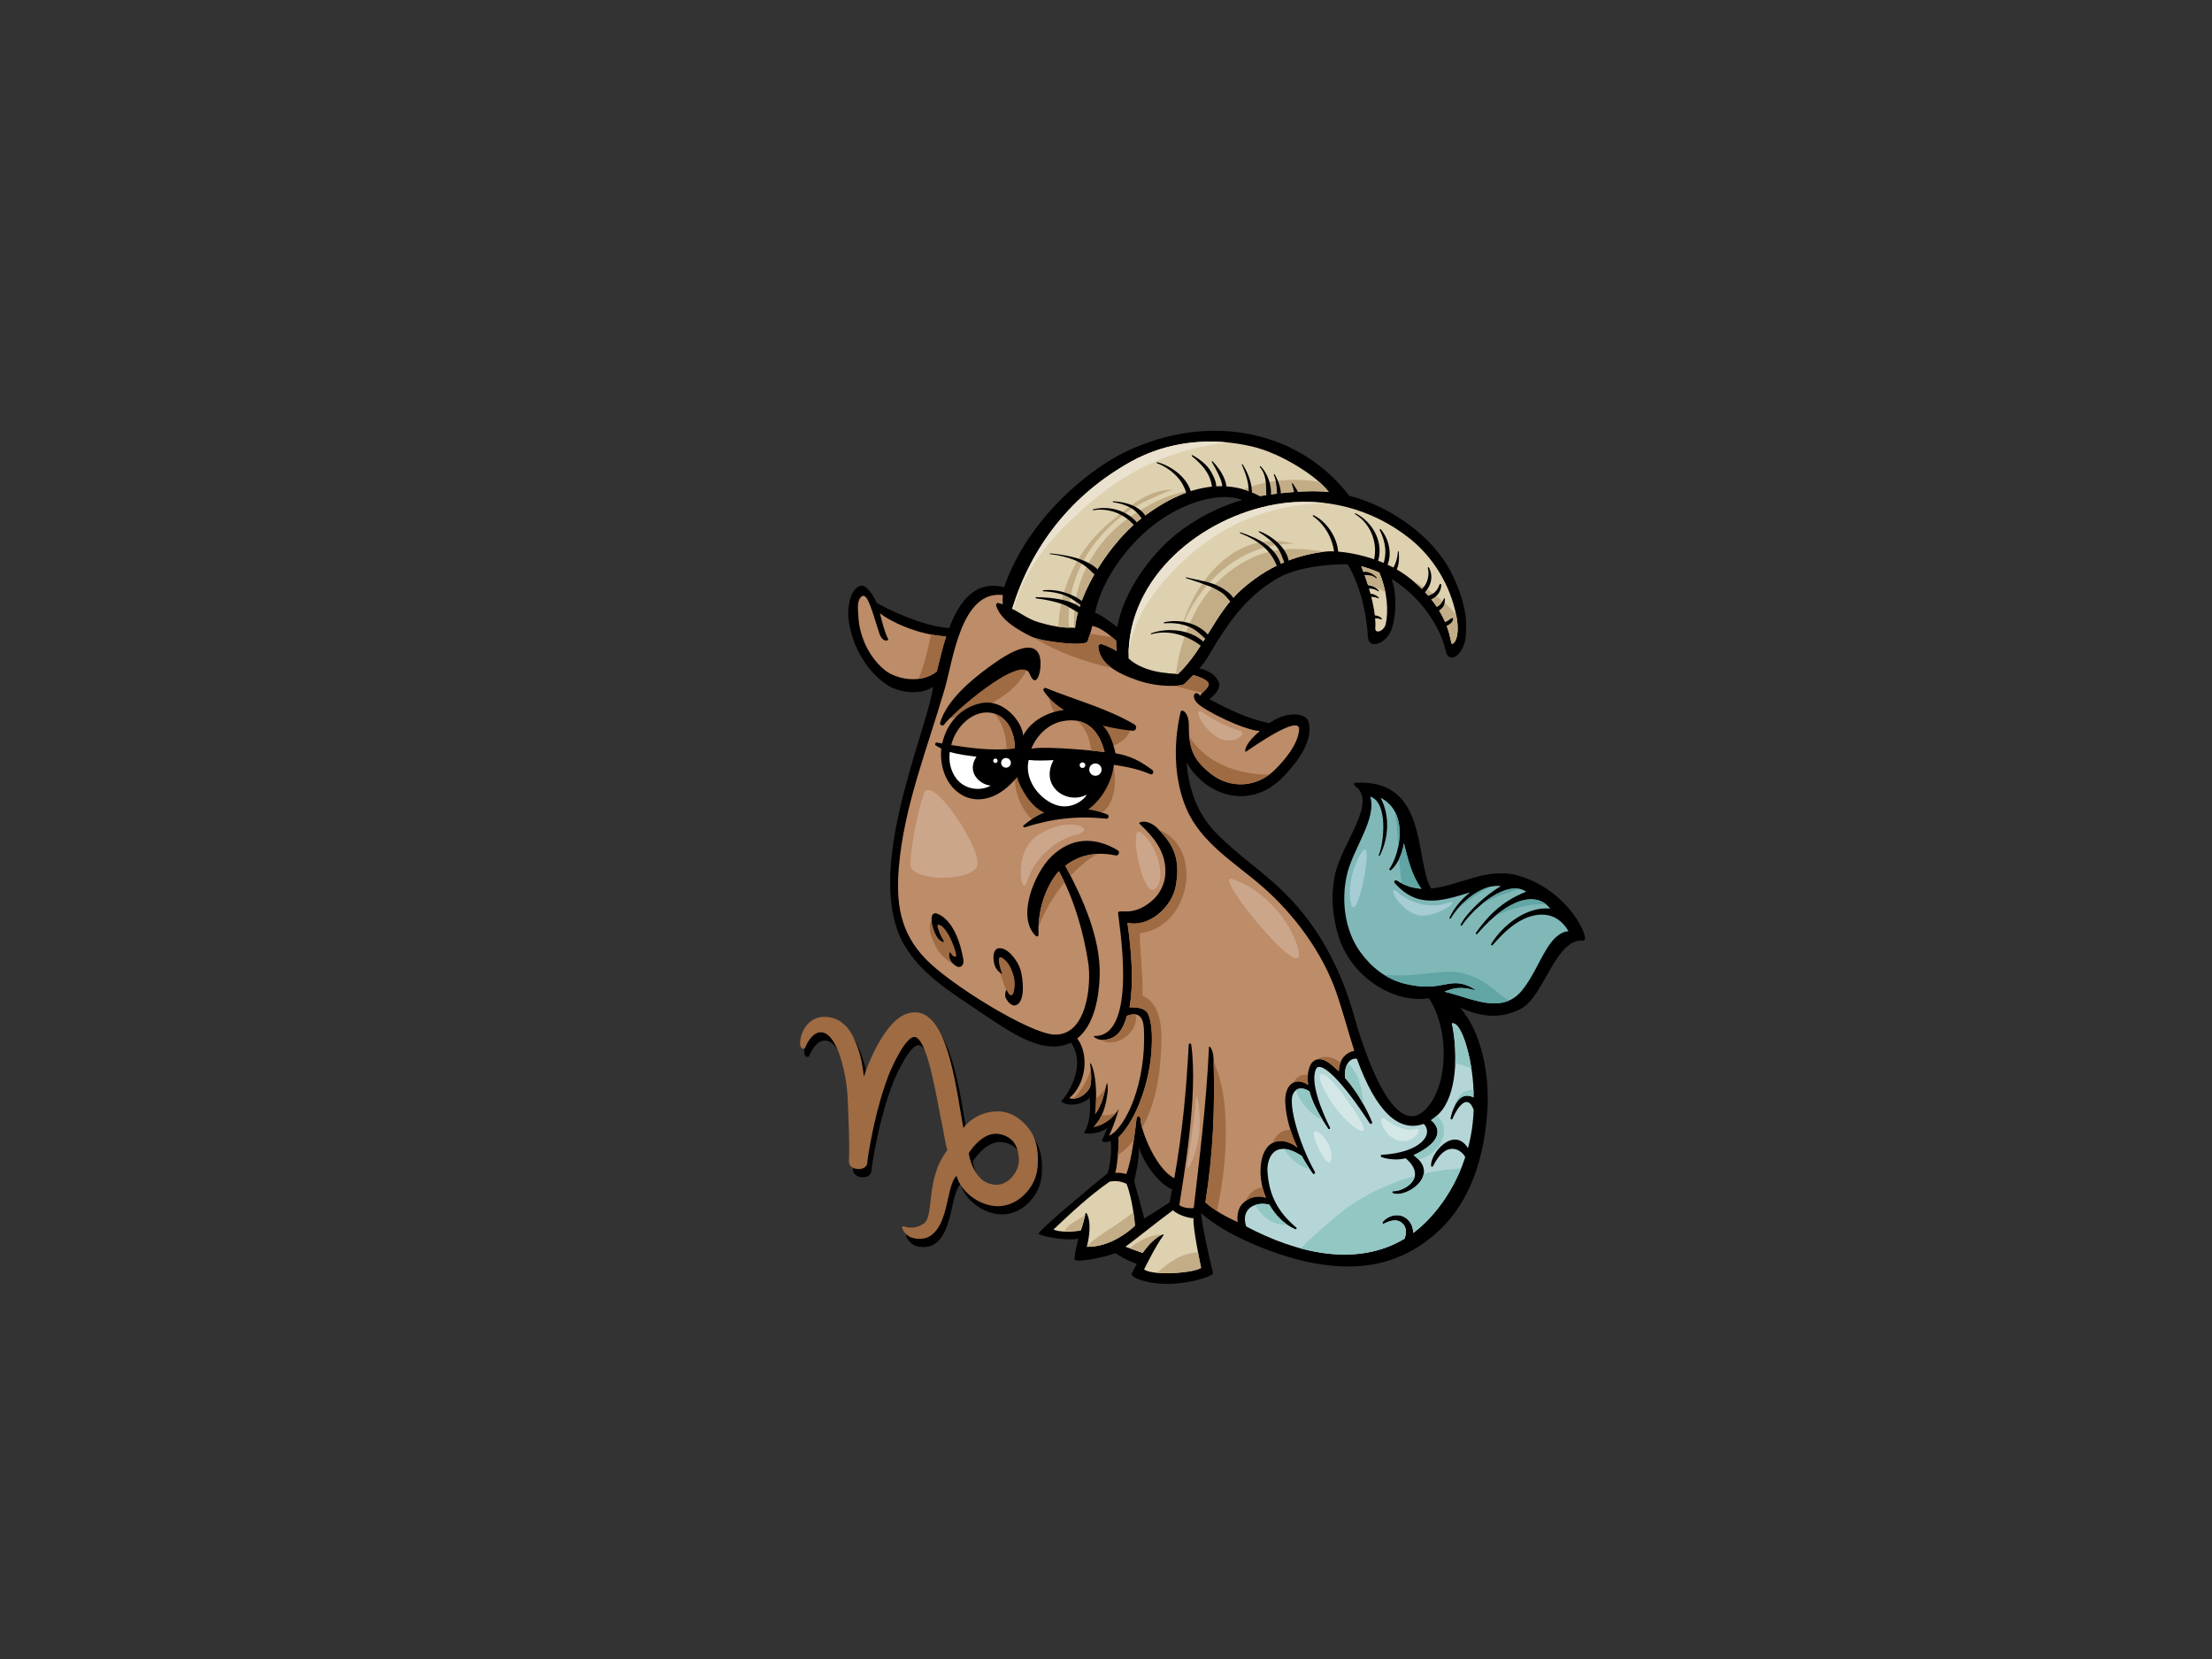 <?xml version="1.0" encoding="utf-8"?>
<!-- Generator: Adobe Illustrator 17.0.0, SVG Export Plug-In . SVG Version: 6.00 Build 0)  -->
<!DOCTYPE svg PUBLIC "-//W3C//DTD SVG 1.1//EN" "http://www.w3.org/Graphics/SVG/1.1/DTD/svg11.dtd">
<svg version="1.1" id="Layer_1" xmlns="http://www.w3.org/2000/svg" xmlns:xlink="http://www.w3.org/1999/xlink" x="0px" y="0px"
	 width="800px" height="600px" viewBox="0 0 800 600" enable-background="new 0 0 800 600" xml:space="preserve">
<rect x="0" y="0" width="800" height="600" fill="#333333" stroke="none"/>
<g>
	<path d="M548.8,316.615c-11.138-3.031-20.889,3.661-31.208,4.741c-6.025-9.897-0.742-39.836-27.402-38.24
		c-0.722,0.044-0.559,0.816-0.03,1.201c8.089,5.898-4.679,20.207-7.273,31.799c-1.708,7.626-1.006,15.54,1.333,22.888
		c4.226,13.263,18.578,24.03,32.571,22.022c0.016,0.027,0.016,0.054,0.035,0.081c6.658,9.864,7.427,28.732,0.208,38.407
		c-13.076,17.518-25.408-25.31-27.315-32.075c-4.75-16.84-12.534-31.99-25.164-44.538c-7.875-7.819-17.294-13.879-24.97-21.875
		c-6.883-7.169-9.706-16.08-10.452-25.375c6.595,11.916,22.597,17.647,34.578,5.676c4.652-4.651,11.362-12.896,9.604-20.034
		c-0.632-2.561-3.69-3.049-5.853-2.901c-3.237,0.221-5.916,1.439-8.319,3.123c-9.685-1.766-18.797-7.231-21.746-8.615
		c2.074-1.684,4.199-4.07,3.369-6.187c-0.98-2.501-3.79-4.384-7.043-4.963c2.683-2.855,3.912-5.617,6.193-9.293
		c6.033-9.726,12.56-17.978,22.755-23.654c6.581-3.664,17.919-4.835,24.679-4.756c2.653,4.169,6.632,13.641,7.39,26.335
		c0.293,4.915,7.011,2.274,8.715-3.221c1.51-4.867,1.769-12.642-0.192-17.792c8.704,5.214,17.239,15.431,19.706,26.319
		c1.072,4.728,6.82,1.137,7.199-6.253c0.179-3.489,0.758-10.041-5.116-21.978c-6.652-13.52-22.326-24.424-37.108-28.176
		c-18.03-23.551-50.429-30.372-80.7-15.967c-12.422,5.911-35.094,23.298-44.105,49.049c-10.408-2.585-16.163,5.063-19.869,14.797
		c-9.589-0.758-21.48-6.428-26.224-9.12c-0.767-2.091-3.697-6.755-5.721-6.226c-4.358,1.137-4.66,9.189-4.548,10.799
		c0.636,9.436,5.879,19.404,13.641,24.82c4.445,3.105,12.404,4.163,17.052,0.947c-2.185,16.321-25.863,67.626-10.224,93.743
		c6.173,10.307,16.456,16.581,26.155,23.152c11.746,7.957,21.226,14.4,29.972,13.025c1.452-0.228,2.762-0.651,3.939-1.236
		c5.365,7.507-0.135,17.644-3.55,21.267c2.534,2.101,7.792,1.186,10.336-1.323c-0.003,0.012-0.003,0.026-0.003,0.038
		c0.453,4.917,0.013,9.209-2.078,12.732c2.364,0.671,6.669-0.29,8.493-1.908c-0.661,1.597-1.32,3.199-2.075,4.76
		c0.846,0.674,2.573,0.378,3.235-0.062c0.473,3.048,0.033,8.001-1.077,11.767c-4.395,3.498-26.089,21.497-24.976,21.984
		c3.521,1.541,11.007,2.312,14.418,1.687c-0.309,1.244-2.09,7.558-1.099,7.779c2.527,0.563,10.676-1.101,14.467-2.589
		c0.961,0.793,5.238,3.25,7.758,3.832c-0.603,1.181-1.195,2.358-1.815,3.488c-0.819,1.503,6.151,4.265,15.035,3.745
		c7.175-0.42,14.638-2.752,14.309-3.963c-0.835-3.068-4.292-18.603-4.292-21.573c8.593,7.808,25.776,14.821,37.761,17.493
		c18.271,4.073,34.076,1.745,47.836-10.764c12.453-11.323,16.994-28.239,17.965-44.409c0.685-11.371-1.67-27.151-9.88-36.595
		c6.974,3.022,13.94,4.468,21.955,0.391c8.299-4.22,12.591-25.673,22.513-24.647C575.739,340.521,567.484,321.699,548.8,316.615z
		 M404.091,226.792c-1.169-0.796-6.373-4.946-8.072-5.126c2.084-10.231,9.134-20.974,17.625-28.803
		c10.827-9.982,26.146-15.536,35.64-12.078c-8.637,2.609-16.796,6.733-23.846,12.374
		C416.455,200.35,406.307,213.754,404.091,226.792z M410.179,427.053c0.354-1.276,1.873-7.597,1.711-12.026
		c2.474,7.291,8.213,13.706,12.049,15.106c-0.261,1.333-0.767,3.501-0.934,4.724c-1.928,1.223-5.891,3.864-9.193,5.846
		C413.49,438.904,410.84,429.804,410.179,427.053z"/>
	<path d="M492.521,419.528c-0.523-0.218-1.182,0.421-0.76,0.916c2.22,2.604,6.142,7.144,2.823,10.424
		c-4.361,4.311-11.415,1.899-17.284-1.16c-0.367-0.192-0.849,0.444-0.47,0.759c2.421,2.008,6.134,4.051,9.906,4.898
		c1.278,10.5-7.652,12.462-10.951,11.085c-0.344-0.144-0.633,0.349-0.327,0.571c3.364,2.476,8.169,1.93,11.235-0.716
		c1.539-1.329,4.073-5.503,1.552-10.668c3.386,0.453,6.69-0.197,9.016-2.856C501.542,427.89,497.648,421.651,492.521,419.528z"/>
	<path fill="#DED1B0" d="M501.181,225.645c-0.585,2.697-3.963,3.783-3.789,1.516c0.378-4.925-1.516-13.452-5.057-22.353
		c2.239,0.569,4.42,1.33,6.527,2.268C501.939,214.467,502.127,221.287,501.181,225.645z"/>
	<path fill="#C3AD87" d="M501.011,214.169c-0.449-2.259-1.127-4.639-2.149-7.093c-2.107-0.938-4.288-1.699-6.527-2.268
		c0.862,2.166,1.622,4.307,2.28,6.383C496.813,211.949,498.956,212.959,501.011,214.169z"/>
	<path fill="#DED1B0" d="M510.086,194.952c7.769,6.253,14.399,16.105,16.673,28.041c1.6,8.397-1.618,10.845-1.895,9.473
		c-0.491-2.431-2.084-14.021-16.484-24.441c-10.192-7.375-24.226-9.084-28.953-8.548c-11.755,1.329-21.732,5.991-30.527,13.86
		c-9.639,8.624-13.497,21.617-22.853,30.406c-8.62-0.289-14.232-2.302-17.898-5.598c-0.516-29.454,26.401-51.062,53.184-55.739
		C478.796,179.357,496.39,183.928,510.086,194.952z"/>
	<path fill="#DED1B0" d="M408.902,167.023c13.438-7.497,29.133-9.022,43.931-5.542c11.249,2.65,24.281,11.489,27.733,16.472
		c-7.192-0.826-17.672,0.254-24.858,1.461c-15.427-8.236-31.723-0.961-43.959,8.903c-9.441,7.61-21.518,24.722-22.94,38.735
		c-1.061-0.052-2.28-0.006-3.842-0.125c-3.237-0.25-6.405-0.993-9.505-1.936c-3.383-1.027-6.314-3.163-9.378-4.846
		C373.12,197.299,387.629,178.894,408.902,167.023z"/>
	<path fill="#EAE2CE" d="M422.026,208.949c8.106-9.111,17.909-16.631,29.251-21.286c9.228-3.787,18.707-5.538,28.196-5.696
		c-5.951-0.74-12.052-0.624-18.141,0.439c-26.659,4.655-53.441,26.089-53.179,55.335
		C408.696,226.876,414.934,216.921,422.026,208.949z"/>
	<path fill="#EAE2CE" d="M385.77,189.59c8.947-8.805,18.929-16.793,30.441-21.984c9.045-4.079,18.438-6.528,27.955-7.57
		c-12.12-1.215-24.427,0.941-35.265,6.987c-21.273,11.871-35.782,30.276-42.817,53.123c0.192,0.105,0.381,0.216,0.572,0.324
		C369.568,208.512,377.087,198.136,385.77,189.59z"/>
	<path fill="#BD8C69" d="M320.462,242.704c-6.017-4.551-9.815-12.695-10.037-20.126c-0.054-1.78-0.738-5.541,1.313-6.922
		c2.05-1.381,3.755,5.63,6.218,13.208c1.236,3.802,3.524,2.829,3.27,2.319c-1.442-2.891-2.14-6.168-2.996-9.373
		c3.43,2.705,13.368,7.812,23.98,8.335c-1.246,3.775-2.532,9.036-3.412,12.739C332.356,247.81,323.667,245.13,320.462,242.704z"/>
	<path fill="#DED1B0" d="M393.08,450.941c2.349-9.466-0.344-13.135-0.484-12.126c-0.139,1.009-0.909,4.091-1.68,6.183
		c-2.711,0.64-8.145,0.659-9.906-0.331c6.347-6,13.04-12.277,20.255-17.282c1.939-0.452,4.182-0.221,6.163,0.77
		c1.307,3.048,2.643,10.016,3.083,14.969C405.006,448.299,398.842,451.051,393.08,450.941z"/>
	<path fill="#DED1B0" d="M413.766,459.098c2.185-4.243,4.288-8.573,7.083-12.428c0.473-0.656-3.183,0.197-7.596,6.482
		c-2.014-0.768-4.169-1.48-6.234-2.257c2.559-1.789,11.747-9.202,17.184-13.186c1.39,1.342,4.912,2.772,7.445,2.882
		c-0.274,3.164,2.229,15.632,2.749,17.943C431.634,460.436,416.895,461.507,413.766,459.098z"/>
	<path fill="#C3AD87" d="M451.263,202.485c-7.208,3.773-13.318,9.34-17.543,16.326c-4.605,7.615-7.321,16.131-8.435,24.886
		c0.26,0.013,0.497,0.038,0.762,0.047c9.356-8.789,13.214-21.782,22.853-30.406c8.72-7.801,18.605-12.441,30.229-13.815
		C469.597,198.002,460.425,197.69,451.263,202.485z"/>
	<path fill="#C3AD87" d="M426.462,229.455c1.665-4.822,3.916-9.411,6.852-13.586c4.937-7.021,11.46-12.868,19.436-16.218
		c5.264-2.211,10.324-3.023,15.405-3.047C447.026,191.267,431.978,209.344,426.462,229.455z"/>
	<path fill="#C3AD87" d="M526.578,222.151c-4.33-4.926-9.835-8.985-15.902-12.359c12.267,9.928,13.725,20.38,14.188,22.674
		c0.277,1.372,3.495-1.076,1.895-9.473C526.705,222.709,526.637,222.433,526.578,222.151z"/>
	<path fill="#C3AD87" d="M476.992,174.202c-9.247-1.377-18.544-0.784-27.281,2.776c2.007,0.574,4.009,1.374,5.997,2.435
		c7.186-1.207,17.666-2.287,24.858-1.461C479.806,176.856,478.56,175.566,476.992,174.202z"/>
	<path fill="#C3AD87" d="M401.823,188.522c-5.622,4.61-10.347,10.322-13.574,16.861c-3.319,6.725-5.259,14.021-5.463,21.296
		c0.724,0.103,1.451,0.192,2.182,0.248c0.608,0.047,1.151,0.065,1.666,0.076c-0.942-10.856,2.503-21.806,9.479-30.695
		c5.025-6.403,11.442-11.982,18.907-15.364c2.882-1.305,5.913-2.764,9.012-3.787C415.883,176.585,407.705,183.699,401.823,188.522z"
		/>
	<path fill="#C3AD87" d="M412.435,184.493c-6.036,3.594-11.541,8.304-15.599,14.082c-6.003,8.547-9.179,18.489-8.29,28.469
		c0.086,0.003,0.179,0.004,0.263,0.008c1.422-14.014,13.499-31.125,22.94-38.735c5.511-4.443,11.847-8.358,18.557-10.567
		C424.069,178.017,417.243,181.629,412.435,184.493z"/>
	<path fill="#C3AD87" d="M386.293,443.429c-0.453,0.565-0.895,1.144-1.317,1.748c2.05,0.128,4.324,0.017,5.803-0.295
		c0.645-1.632,1.298-3.861,1.629-5.233C390.264,440.738,388.205,441.992,386.293,443.429z"/>
	<path fill="#C3AD87" d="M403.768,442.871c-3.493,2.413-7.737,4.803-10.83,8.001c5.72,0.199,11.893-2.399,17.474-7.406
		c-0.101-1.546-0.285-3.292-0.526-5.053C407.914,439.991,405.833,441.444,403.768,442.871z"/>
	<path fill="#C3AD87" d="M419.69,446.843c-0.049-0.121-0.076-0.245-0.079-0.373c-4.32,0.434-7.858,2.322-11.004,4.998
		c1.565,0.562,3.142,1.111,4.647,1.684C415.931,449.339,418.323,447.533,419.69,446.843z"/>
	<path fill="#C3AD87" d="M418.504,460.343c5.605,0.505,13.889-0.43,15.893-1.808c-0.187-0.834-0.634-2.999-1.115-5.563
		C428.134,453.02,422.793,456.232,418.504,460.343z"/>
	<path fill="#BD8C69" d="M447.612,442.018c-3.963-1.872-7.927-3.852-11.67-7.157c2.752-17.281,3.486-33.128,2.971-51.623
		c-0.11-3.963-1.635-5.259-1.67-4.496c-0.971,21.337-3.614,41.259-5.506,58.151c-1.85,0.286-4.382-0.264-5.21-1.08
		c1.378-9.421,6.883-39.624,4.295-58.015c-0.081-0.578-0.874-0.546-0.903,0.039c-0.857,16.552-2.331,32.229-5.22,48.289
		c-6.372-3.148-11.945-16.613-12.244-21.456c-0.073-1.175-1.276-1.337-1.432,0.061c-0.292,2.617-1.612,14.834-3.706,19.886
		c-1.262-0.367-2.679-0.56-4.002-0.42c0.623-1.512,1.471-9.908,1.25-12.88c6.996-7.085,10.978-20.661,11.77-29.905
		c0.447-5.213,0.491-10.205-0.874-14.129c-1.015-2.919-4.272-2.962-6.925-2.962c1.716-10.458,0.379-22.167-0.78-30.573
		c8.05,1.786,16.109-5.926,17.452-13.192c1.782-9.637-0.568-14.968-6.632-21.03c-3.457-3.457-7.159-2.264-6.476-1.628
		c5.365,4.999,9.748,10.416,9.376,18.123c-0.168,3.53-1.946,7.124-4.488,9.437c-7.316,6.655-12.62,2.865-12.62,4.76
		s7.722,44.884-8.633,44.458c-0.661-0.017,1.014,1.609,3.436,1.413c4.073-0.33,6.739-2.635,8.364-8.695
		c3.193-1.211,5.893-0.82,6.164,4.622c0.992,19.924-6.714,36-12.572,38.743c1.381-3.137,2.612-6.341,3.454-9.662
		c-1.889,3.176-5.301,5.817-9.043,6.478c3.302-3.633,4.292-7.265,4.953-11.888c0.376-2.636-0.08-4.401-0.208-3.908
		c-0.81,3.132-1.664,7.981-4.204,11.114c1.439-14.251-2.084-19.864-1.825-18.064c0.421,2.93,0.623,5.794-0.022,8.397
		c-1.667,3.12-5.079,4.772-7.517,3.921c5.924-4.898,7.417-15.409,2.901-21.585c6.301-4.986,7.936-15.367,8.104-23.041
		c0.29-13.311-6.148-27.762-12.431-39.393c4.591-3.643,10.692-5.335,18.161-3.762c1.122,0.238,1.751-1.275,0.751-1.872
		c-8.357-4.994-16.803-4.657-23.959,2.275c-5.955,5.77-12.828,21.904-5.598,28.757c0.396,0.375,0.983-0.039,0.96-0.516
		c-0.428-8.484,2.455-17.393,7.35-22.949c5.457,9.98,9.001,22.223,10.654,33.361c1.122,7.561-0.453,26.489-12.556,25.738
		c-8.897-0.552-37.134-17.9-46.222-27.27c-9.386-9.675-10.801-20.326-9.754-33.136c1.803-22.055,10.468-43.523,16.59-64.619
		c3.077-10.607,5.936-35.69,21.032-33.941c-0.105,1.143-0.131,2.275-0.023,3.385c-0.545-0.19-1.095-0.367-1.663-0.492
		c-0.578-0.128-0.874,0.537-0.732,0.987c1.648,5.296,8.219,8.956,12.871,11.22c3.668,1.786,19.793,3.696,20.213,1.602
		c0.19-0.948,1.127-2.987,1.673-5.518c2.496,0.402,5.717,2.676,8.634,5.355c-0.004,1.255,0.045,2.5,0.222,3.723
		c-1.759-1.006-3.546-1.915-5.464-2.486c-0.558-0.167-1.26,0.293-1.214,0.91c0.443,6.058,6.569,9.574,14.338,12.225
		s15.637,2.098,16.673,1.326c1.035-0.772,2.415-2.534,3.319-3.279c1.082,0.289,6.344,1.763,5.505,3.79
		c-0.687,1.658-2.368,2.352-2.999,3.738c-1.648-2.352-3.542-0.08-1.079,2.573c2.463,2.653,16.861,9.852,22.681,10.13
		c-6.007,5.029-5.516,7.795-5.059,7.491c2.58-1.725,19.722-13.827,19.25-7.917c-0.427,5.347-5.271,11.023-8.905,14.586
		c-6.414,6.287-15.913,6.836-22.921,1.374c-6.897-5.379-8.076-9.765-8.076-17.897c0-4.358-2.646-5.935-2.981-4.471
		c-2.892,12.618-2.034,25.008,2.002,34.654c5.241,12.518,17.526,19.736,27.367,28.256c11.741,10.163,22.143,24.223,27.162,39.027
		c2.307,6.8,4.144,13.741,6.311,20.576c-1.442,0.19-2.942,1.122-3.855,2.187c-1.057,1.23-1.754,3.302-1.728,5.224
		c-1.278-1.237-2.602-2.394-4-3.356c-2.531-1.741-5.402-1.375-6.536,1.642c-0.791,2.105-0.895,4.345-0.572,6.608
		c-4.734-3.154-8.641,0-8.278,6.456c0.309,5.515,1.968,11.059,4.39,16.183c-5.5-4.191-11.712-3-13.073,5.233
		c-0.703,4.244-0.038,8.834,1.708,12.951c-3.038-1.012-6.334-0.321-8.743,2.426C447.681,437.256,447.358,439.924,447.612,442.018z"
		/>
	<path fill="#9F6B43" d="M399.853,393.533c-0.938,1.39-2.116,2.633-3.436,3.677c-0.026,1.716-0.125,3.603-0.335,5.683
		C398.186,400.295,399.129,396.533,399.853,393.533z"/>
	<path fill="#9F6B43" d="M403.562,402.555c-1.663,0.652-3.51,0.924-5.128,0.764c-0.699,1.456-1.623,2.856-2.895,4.256
		C398.689,407.018,401.591,405.054,403.562,402.555z"/>
	<path fill="#9F6B43" d="M388.894,396.623c-0.245,0.261-0.496,0.488-0.746,0.719c2.208-0.028,4.726-1.568,6.086-4.115
		c0.499-2.014,0.486-4.186,0.261-6.422C393.411,390.408,391.259,394.098,388.894,396.623z"/>
	<path fill="#9F6B43" d="M407.537,367.394c-1.625,6.059-4.291,8.365-8.364,8.695c-0.358,0.029-0.693,0.01-1.013-0.03
		c5.263,3.485,14.02-2.965,12.531-9.184C409.762,366.738,408.682,366.96,407.537,367.394z"/>
	<path fill="#9F6B43" d="M336.677,229.47c-0.41,2.234-0.889,4.451-1.454,6.642c-0.78,3.024-1.716,6.315-3.041,9.415
		c2.267-0.277,4.555-1.069,6.615-2.644c0.88-3.703,2.166-8.964,3.412-12.739C340.333,230.052,338.479,229.811,336.677,229.47z"/>
	<path fill="#9F6B43" d="M434.911,250.52c0.745-0.759,1.671-1.443,2.14-2.576c0.839-2.027-4.423-3.501-5.505-3.79
		c-0.905,0.745-2.284,2.506-3.319,3.279c-0.375,0.279-1.653,0.529-3.489,0.608C428.105,248.987,431.494,249.829,434.911,250.52z"/>
	<path fill="#9F6B43" d="M369.295,238.421c-6.409,0.187-13.099,5.431-17.637,9.555c-3.919,3.562-7.501,7.478-9.947,12.161
		c6.382-0.979,12.75-3.241,18.235-6.603c2.706-1.658,5.416-3.466,7.572-5.823C368.726,246.389,375.642,238.236,369.295,238.421z"/>
	<path fill="#9F6B43" d="M407.194,262.34c-9.687-3.309-20.008-6.052-28.14-12.25c0.419,5.805,3.815,11.194,8.291,14.837
		c4.305,3.502,11.367,7.208,16.869,4.051c1.582-0.906,3.028-2.071,4.006-3.645C409.166,263.809,408.396,263.152,407.194,262.34z"/>
	<path fill="#9F6B43" d="M402.224,274.661c-11.5-0.254-23.098,1.355-34.368,3.459c-0.025,0.004-0.044-0.004-0.068-0.001
		c-2.303,6.244,1.615,15.902,7.051,19.581c7.233-4.562,15.393-5.771,23.423-3.576C403.974,290.331,404.013,280.85,402.224,274.661z"
		/>
	<path fill="#9F6B43" d="M396.769,308.845c-4.493,0.253-8.345,1.796-11.478,4.282c0.631,1.167,1.262,2.371,1.889,3.592
		C390.084,313.636,393.322,310.947,396.769,308.845z"/>
	<path fill="#9F6B43" d="M382.956,315.062c-4.377,4.968-7.127,12.616-7.357,20.245c2.042-5.596,5.312-11.242,9.422-16.16
		C384.365,317.752,383.679,316.385,382.956,315.062z"/>
	<path fill="#9F6B43" d="M337.21,332.664c-2.691,2.26,0.798,9.163,2.131,11.225c0.805,1.246,6.877,7.761,8.063,3.645
		C349.065,341.772,342.817,333.536,337.21,332.664z"/>
	<path fill="#9F6B43" d="M362.688,345.345c-0.752-0.129-1.307-0.042-1.72,0.187c-0.208,3.126,0.747,6.505,1.751,9.363
		c0.511,1.456,2.567,7.912,4.88,7.671c1.316-0.138,2.024-3.597,2.047-4.555c0.056-2.336-0.63-4.76-1.525-6.905
		C367.107,348.674,365.583,345.846,362.688,345.345z"/>
	<path fill="#9F6B43" d="M410.058,412.361c0.507-3.452,0.836-6.475,0.965-7.629c0.155-1.398,1.359-1.236,1.432-0.061
		c0.052,0.838,0.271,1.946,0.615,3.2c1.992-3.528,3.478-7.43,4.498-11.307c1.436-5.461,2.078-10.969,2.365-16.597
		c0.33-6.45,0.486-16.949-6.697-19.789c0.261-7.297-1.606-22.616-0.799-22.712c18.147-2.168,23.155-30.842,6.643-37.421
		c5.683,5.852,7.861,11.151,6.131,20.512c-1.343,7.266-9.402,14.978-17.452,13.192c1.159,8.406,2.496,20.116,0.78,30.573
		c2.653,0,5.91,0.044,6.925,2.962c1.365,3.924,1.321,8.916,0.874,14.129c-0.793,9.244-4.774,22.821-11.77,29.905
		c0.103,1.39-0.028,3.966-0.261,6.468C406.472,416.313,408.39,414.472,410.058,412.361z"/>
	<path fill="#9F6B43" d="M438.926,383.909c0.479,18.205-0.266,33.883-2.984,50.952c1.362,1.202,2.753,2.225,4.162,3.135
		c1.77-7.978,2.862-16.138,3.131-24.26C443.564,403.792,443.051,393.112,438.926,383.909z"/>
	<path fill="#9F6B43" d="M450.432,434.41c2.22-1.702,4.91-2.056,7.427-1.217c-0.514-1.212-0.922-2.47-1.241-3.743
		C453.653,429.655,451.661,431.709,450.432,434.41z"/>
	<path fill="#9F6B43" d="M460.574,412.456c-0.183,0.325-0.337,0.664-0.497,1.001c2.577-1.478,5.978-0.863,9.148,1.552
		c-0.987-2.088-1.838-4.249-2.532-6.446C464.342,408.53,462.135,409.68,460.574,412.456z"/>
	<path fill="#9F6B43" d="M478.852,382.25c-1.098,0.076-1.875,0.407-2.41,0.905c1.173-0.247,2.518,0.096,3.78,0.964
		c1.398,0.961,2.723,2.119,4,3.356c-0.015-1.092,0.222-2.217,0.608-3.224C483.063,382.961,480.988,382.105,478.852,382.25z"/>
	<path fill="#9F6B43" d="M473.011,388.804c-1.724-0.388-3.444,0.033-4.754,2.013c-0.151,0.229-0.267,0.466-0.396,0.701
		c1.441-0.671,3.272-0.468,5.254,0.852C472.942,391.168,472.903,389.975,473.011,388.804z"/>
	<path fill="#9F6B43" d="M430.115,266.385c0.509,5.515,2.354,9.203,7.905,13.533c6.337,4.94,14.704,4.947,20.993,0.257
		C447.424,280.105,436.272,275.997,430.115,266.385z"/>
	<path fill="#9F6B43" d="M402.086,241.593c-2.807-2.027-4.636-4.512-4.87-7.711c-0.046-0.617,0.656-1.077,1.214-0.91
		c1.918,0.571,3.706,1.48,5.464,2.486c-0.177-1.223-0.227-2.468-0.222-3.723c-0.487-0.448-0.984-0.877-1.484-1.295
		c-2.657-0.354-5.304-0.758-7.93-1.268c-0.401,1.208-0.779,2.163-0.892,2.726c-0.401,2-15.125,0.347-19.64-1.361
		C382.304,235.824,392.073,239.308,402.086,241.593z"/>
	<path fill="#B5D6D6" d="M532.916,396.871c-5.605-2.74-7.634,4.641-8.304,7.581c-0.077,0.347,0.518,0.579,0.656,0.254
		c1.822-4.302,5.456-9.475,7.693-3.356c-0.148,4.679-0.828,9.35-2.05,13.891c-5.031-8.123-13.692,1.767-13.334,6.409
		c0.025,0.299,0.501,0.434,0.639,0.161c5.354-10.62,11.005-5.081,11.714-3.293c-2.795,8.489-7.401,16.376-13.549,22.755
		c-1.696,1.758-3.453,3.298-5.265,4.638c-0.013-1.475-0.439-2.952-1.419-4.199c-2.579-3.286-7.202-2.704-9.681,0.299
		c-0.237,0.286,0.126,0.717,0.452,0.558c2.207-1.089,4.84-2.017,6.845-0.033c1.513,1.497,1.323,3.501,0.688,5.445
		c-17.451,10.474-39.033,5.264-57.304-4.423c-2.201-6.714,3.742-9.135,8.396-7.859c2.191,3.881,5.405,7.118,9.396,8.86
		c0.354,0.153,0.627-0.341,0.334-0.589c-7.009-5.916-9.954-12.177-10.432-20.495c-0.212-3.696,1.879-12.171,12.388-5.427
		c1.231,2.243,2.585,4.393,4.04,6.381c0.311,0.427,1.001-0.08,0.748-0.533c-6.048-10.832-9.533-24.443-8.028-28.003
		c1.162-2.749,3.632-2.752,6.042-1.189c1.323,4.988,4.406,9.899,6.831,13.528c0.237,0.35,0.783-0.017,0.611-0.36
		c-3.027-6.035-7.382-16.782-5.01-21.334c1.651-3.167,9.687,4.732,19.352,19.697c0.343,0.53,1.093,0.107,0.851-0.472
		c-2.252-5.362-5.618-11.226-9.787-15.97c-0.399-4.907,2.023-7.329,4.31-6.848c6.852,18.891,15.04,26.771,24.176,23.508
		c3.81,3.97-1.472,10.464-15.193,11.194c-0.444,0.023-0.452,0.706-0.035,0.849c2.421,0.838,5.839,1.15,8.692,0.401
		c8.432,7.253-1.157,12.151-4.5,11.894c-0.441-0.036-0.534,0.537-0.165,0.717c4.311,2.094,17.75-6.332,7.528-13.712
		c11.434-5.389,9.245-10.346,6.293-12.652c0.964-0.626,1.933-1.403,2.894-2.373c6.498-6.536,6.955-21.652,4.683-32.638
		C528.867,369.077,533.254,385.766,532.916,396.871z"/>
	<path fill="#92C7C3" d="M493.077,399.346c-0.437-5.556-1.738-11.561-5.653-14.733c-0.742,1.166-1.183,2.89-0.998,5.181
		C488.966,392.684,491.202,395.991,493.077,399.346z"/>
	<path fill="#92C7C3" d="M478.398,405.112c-1.917-3.108-3.845-6.735-4.819-10.407c-1.795-1.163-3.621-1.455-4.918-0.393
		C470.407,399.045,473.882,403.008,478.398,405.112z"/>
	<path fill="#92C7C3" d="M465.641,442.985c-2.689-1.827-4.907-4.375-6.55-7.285c-1.726-0.473-3.629-0.436-5.229,0.139
		C456.595,440.219,460.542,443.251,465.641,442.985z"/>
	<path fill="#92C7C3" d="M526.299,384.546c2.002,0.388,3.967,1.04,5.863,1.921c-1.379-8.827-4.375-17.087-7.054-16.333
		C526.021,374.547,526.482,379.624,526.299,384.546z"/>
	<path fill="#92C7C3" d="M512.884,419.2c7.469-1.101,12.793-10.636,6.755-15.713c-0.703,0.633-1.406,1.202-2.108,1.658
		c2.952,2.306,5.14,7.263-6.293,12.652C511.881,418.262,512.42,418.731,512.884,419.2z"/>
	<path fill="#92C7C3" d="M525.464,401.485c1.133-3.149,3.318-6.634,7.452-4.613c0.028-0.881,0.014-1.806-0.016-2.747
		C529.28,393.905,526.177,397.183,525.464,401.485z"/>
	<path fill="#92C7C3" d="M514.914,424.482c-0.781,4.84-8.201,8.485-11.204,7.027c-0.369-0.18-0.276-0.754,0.165-0.717
		c2.222,0.171,7.198-1.939,7.812-5.5c-2.563,0.701-5.095,1.52-7.574,2.489c-8.007,3.128-15.697,7.416-22.122,13.179
		c-3.735,3.347-7.979,6.756-11.579,10.548c12.906,3.466,26.136,3.347,37.587-3.526c0.635-1.944,0.825-3.948-0.688-5.445
		c-2.005-1.984-4.638-1.056-6.845,0.033c-0.325,0.16-0.688-0.271-0.452-0.558c2.479-3.003,7.102-3.585,9.681-0.299
		c0.98,1.247,1.406,2.724,1.419,4.199c1.812-1.34,3.569-2.879,5.265-4.638c5.149-5.342,9.199-11.749,12.026-18.674
		C523.864,422.842,519.348,423.475,514.914,424.482z"/>
	<path fill="#92C7C3" d="M473.847,423.003c-1.083-1.583-2.123-3.226-3.07-4.953c-2.68-1.721-4.811-2.447-6.496-2.518
		C466.749,419.223,469.862,421.796,473.847,423.003z"/>
	<path fill="#80B8B8" d="M559.519,342.963c-3.158,5.05-5.239,10.519-9.035,15.207c-7.343,9.061-18.523,2.669-28.095,0.494
		c2.827-1.191,5.689-2.071,11.084-0.53c0.706,0.202-2.533-2.312-6.385-2.532c-4.844-0.277-8.586,2.752-19.134,0.144
		c-6.645-1.644-12.081-6.017-15.973-11.415c-5.631-7.809-6.867-18.264-4.988-27.347c2.008-9.709,11.066-20.705,8.576-28.874
		c6.531,1.995,4.993,16.921,3.052,21.173c-0.113,0.245,0.244,0.44,0.373,0.199c2.592-4.917,4.317-13.323,0.309-20.958
		c10.172,5.104,7.199,19.853,3.234,25.674c-0.227,0.334,0.202,0.777,0.52,0.501c2.383-2.047,4.013-5.714,4.683-9.697
		c1.464,5.682,2.81,11.572,6.318,16.432c-2.907-0.18-5.849-1.021-8.84-2.948c-0.511-0.327-1.33,0.25-0.855,0.796
		c8.043,9.299,16.876,6.73,27.331,3.439c-3.258,2.583-5.936,5.871-7.456,9.193c-0.138,0.308,0.298,0.508,0.465,0.226
		c3.694-6.272,11.852-12.642,18.126-11.651c-5.956,3.452-12.652,9.931-14.569,13.943c-0.128,0.26,0.264,0.537,0.438,0.286
		c4.459-6.52,16.331-16.87,23.259-12.234c-9.35,3.729-14.133,9.255-18.181,14.879c-0.247,0.341,0.241,0.716,0.513,0.399
		c11.402-13.311,21.637-15.402,26.326-9.181c0.009,0.01,0.019,0.022,0.026,0.032c-7.822-0.851-16.651,5.193-21.337,12.772
		c-0.227,0.363,0.238,0.732,0.526,0.405c3.353-3.78,6.862-7.4,11.474-9.523c4.478-2.06,11.557-3.081,15.96,4.513
		C563.743,337.11,561.321,340.082,559.519,342.963z"/>
	<path fill="#61A5A5" d="M506.395,314.607c0.155,1.448,0.292,3.126,0.521,4.85c2.409,1.239,4.787,1.831,7.143,1.976
		c-3.508-4.86-4.854-10.75-6.318-16.432c-0.335,1.998-0.913,3.915-1.706,5.589C506.138,311.931,506.251,313.271,506.395,314.607z"/>
	<path fill="#61A5A5" d="M505.331,300.487c0.15,1.849,0.269,3.698,0.388,5.548c0.829-4.159,0.725-8.799-1.255-12.495
		C504.853,295.823,505.141,298.138,505.331,300.487z"/>
	<path fill="#61A5A5" d="M559.011,326.973c-4.091-3.196-10.734-2.085-18.395,4.413C546.051,328.554,552.712,326.895,559.011,326.973
		z"/>
	<path fill="#61A5A5" d="M544.194,323.266c1.804-0.637,3.668-1.226,5.563-1.734c-4.24-1.003-9.576,1.876-14.026,5.609
		C538.444,325.528,541.381,324.259,544.194,323.266z"/>
	<path fill="#61A5A5" d="M527.244,328.612c3.675-3,7.718-5.834,12.017-7.975C535.018,321.541,530.488,324.814,527.244,328.612z"/>
	<path fill="#61A5A5" d="M542.643,359.716c-6.089-5.213-12.006-8.773-20.296-8.225c-5.222,0.346-10.42,1.211-15.659,1.308
		c-2.168,0.039-4.265-0.074-6.272-0.36c2.297,1.477,4.809,2.631,7.538,3.306c10.548,2.608,14.29-0.421,19.134-0.144
		c3.852,0.221,7.091,2.734,6.385,2.532c-5.395-1.541-8.257-0.661-11.084,0.53c7.77,1.766,16.6,6.309,23.577,3.11
		C544.808,361.274,543.69,360.612,542.643,359.716z"/>
	<path d="M369.114,406.971c-6.248-4.202-15.06-1.51-19.225,3.938c-2.409-13.083-5.122-37.989-15.028-41.41
		c-2.734-0.947-5.73-0.171-8.028,1.432c-6.781,4.725-11.839,17.872-12.909,21.433c-0.61-5.515-1.459-9.183-3.87-14.387
		c-1.818-3.921-5.483-7.545-11.03-7.223c-6.534,0.381-8.707,7.806-8.047,10.577c0.224,0.944,1.407,1.304,1.757,0.427
		c0.956-2.39,3.255-6.02,6.34-5.376c5.32,1.109,8.634,14.826,8.982,23.918c0.264,6.926,0.752,15.738,0.466,22.658
		c-0.145,3.523,6.303,3.717,6.597,0.726c0.405-4.13,1.943-11.512,2.521-14.071c1.391-6.166,3.087-12.282,5.377-18.154
		c1.047-2.68,6.417-14.576,9.637-13.374c4.731,1.769,7.978,24.74,9.6,31.751c0.401,1.74,0.818,5.492,1.859,9.125
		c-7.986,9.993-4.686,23.98-8.508,26.524c-1.888,1.258-4.166,1.998-7.117,1.089c-1.943-0.598,0.208,3.108,2.609,3.976
		c2.078,0.749,4.85,0.558,6.418-0.34c7.292-4.179,6.077-18.168,9.894-21.984c1.909,6.688,9.859,11.75,16.494,10.899
		c6.767-0.866,12.343-7.298,12.844-14.091C377.22,418.605,376.404,411.879,369.114,406.971z M366.681,429.498
		c-3.253,2.881-6.542,2.062-8.826,0.941c-2.284-1.121-5.14-4.934-6.009-10.385c1.562-2.544,5.971-7.972,11.19-6.906
		c5.216,1.069,6.597,4.725,6.944,8.721C370.211,424.529,368.939,427.5,366.681,429.498z"/>
	<path fill="#9F6B43" d="M367.627,403.997c-6.248-4.202-15.06-1.51-19.225,3.938c-2.409-13.083-5.122-37.989-15.028-41.41
		c-2.734-0.947-5.73-0.171-8.028,1.432c-6.781,4.725-11.839,17.872-12.909,21.433c-0.61-5.515-1.459-9.183-3.87-14.387
		c-1.818-3.921-5.483-7.545-11.03-7.223c-6.534,0.38-8.707,7.806-8.047,10.577c0.224,0.944,1.407,1.304,1.757,0.427
		c0.955-2.39,3.255-6.02,6.34-5.376c5.32,1.109,8.634,14.826,8.982,23.918c0.264,6.926,0.752,15.738,0.466,22.658
		c-0.145,3.523,6.303,3.717,6.597,0.726c0.405-4.13,1.943-11.512,2.521-14.071c1.391-6.166,3.087-12.282,5.377-18.154
		c1.047-2.68,6.417-14.576,9.637-13.374c4.731,1.769,7.978,24.74,9.6,31.751c0.401,1.74,0.818,5.492,1.859,9.125
		c-7.986,9.993-4.686,23.98-8.508,26.524c-1.888,1.258-4.166,1.998-7.117,1.089c-1.943-0.598,0.208,3.108,2.609,3.976
		c2.078,0.749,4.85,0.558,6.418-0.34c7.292-4.179,6.077-18.168,9.894-21.984c1.91,6.688,9.859,11.75,16.494,10.899
		c6.767-0.866,12.343-7.298,12.844-14.091C375.733,415.631,374.917,408.905,367.627,403.997z M365.194,426.524
		c-3.253,2.881-6.542,2.062-8.826,0.941c-2.284-1.121-5.14-4.934-6.009-10.385c1.562-2.544,5.971-7.972,11.19-6.906
		c5.216,1.069,6.597,4.725,6.944,8.721C368.724,421.555,367.452,424.526,365.194,426.524z"/>
	<path d="M347.289,349.656c0.807-0.331,1.377-1.185,1.092-2.823c-1.031-5.935-3.703-13.956-9.186-16.305
		c-3.526-1.51-2.402,4.828-0.427,8.117c1.282,2.136,2.923,2.3,2.583,1.731c-1.372-2.3-3.183-6.334-1.769-5.948
		c3.457,0.942,6.752,10.972,6.174,11.405c-0.578,0.433-1.291-0.065-2.014-1.31c-0.379-0.653-0.915,1.6,0.367,3.309
		C345.043,349.075,346.407,350.017,347.289,349.656z"/>
	<path d="M369.034,350.607c-0.99-3.255-4.843-8.33-8.046-7.617c-2.36,0.526-1.899,5.524-0.713,7.262
		c1.069,1.567,2.32,2.259,2.103,1.763c-0.619-1.411-2.316-7.244,0.228-5.503c1.785,1.221,3.081,3.1,4.079,6.732
		c0.441,1.607,0.425,4.416-0.215,5.981c-0.64,1.565-1.779,0.356-2.278-0.998c-0.285-0.771-0.892,1.381-0.569,2.349
		c0.427,1.282,2.136,3.632,3.916,2.92C370.966,362.125,370.002,353.79,369.034,350.607z"/>
	<path d="M416.747,278.478c-4.732-3.486-7.924-5.071-13.327-6.041c-0.758-3.6-2.274-7.957-4.657-10.022
		c3.733,0.929,7.445,1.52,10.773,1.872c1.411,0.148,1.891-1.61,0.714-2.304c-9.815-5.803-21.434-8.846-31.959-13.131
		c-0.671-0.276-1.178,0.523-0.806,1.073c1.851,2.762,4.419,5.016,7.371,6.873c-6.389,0.697-12.321,4.275-14.814,9.274
		c-0.35-5.19-7.137-13.217-14.808-11.831c-7.87,1.421-12.902,7.535-14.483,14.651c-0.626-0.113-1.24-0.206-1.872-0.334
		c-0.539-0.11-0.939,0.681-0.462,1.008c0.639,0.438,1.311,0.807,1.999,1.147c-1.414,16.125,14.31,26.355,27.434,10.323
		c1.056,3.945,5.065,10.917,9.849,12.829c-2.582,1.064-5.092,2.586-7.522,4.66c-0.325,0.28,0.049,0.815,0.428,0.694
		c9.873-3.189,19.151-4.223,29.512-3.123c0.926,0.097,1.162-1.252,0.321-1.562c-2.53-0.935-4.413-1.392-6.873-1.822
		c4.502-3.142,8.515-9.418,9.283-16.103c5.12,0.807,8.673,1.478,13.166,3.391C416.94,280.388,417.482,279.02,416.747,278.478z"/>
	<path fill="#FFFFFF" d="M345.877,281.58c-2.172-2.89-2.801-6.302-2.368-9.645c3.11,0.956,6.454,1.333,9.637,1.731
		c-3.728,5.591,1.199,10.138,5.187,10.459C354.243,286.388,348.715,285.36,345.877,281.58z"/>
	<path fill="#BD8C69" d="M366.937,270.627c-8.233,1.241-18.508-0.516-22.92-1.175c0.855-3.457,3.129-7.436,6.864-9.871
		c4.638-3.023,10.067-2.508,13.446,1.914C366.076,263.78,367.229,267.699,366.937,270.627z"/>
	<path fill="#FFFFFF" d="M383.906,291.574c-6.031-0.669-13.831-8.336-11.859-16.723c2.856,0.328,5.948,0.202,8.978,0.059
		c-5.076,9.463,4.774,16.285,11.975,12.495C392.621,288.543,389.021,292.142,383.906,291.574z"/>
	<path fill="#BD8C69" d="M373.011,270.757c1.902-4.854,6.248-9.01,11.347-9.951c8.832-1.631,13.189,3.674,15.157,11.195
		C396.925,271.622,378.971,269.74,373.011,270.757z"/>
	<path fill="#9F6B43" d="M364.327,261.495c-1.328-1.738-2.975-2.864-4.764-3.417c3.017,3.193,4.308,7.88,4.511,12.855
		c0.972-0.068,1.932-0.165,2.863-0.306C367.229,267.699,366.076,263.78,364.327,261.495z"/>
	<path fill="#9F6B43" d="M394.644,271.458c2.374,0.232,4.176,0.443,4.87,0.545c-1.534-5.864-4.532-10.362-9.959-11.297
		C392.622,263.102,394.151,267.078,394.644,271.458z"/>
	<path d="M375.905,237.041c-2.617-7.199-14.304,1.315-18.385,4.302c-6.486,4.747-15.067,11.949-17.499,19.972
		c-0.266,0.883,0.921,1.491,1.456,0.722c2.758-3.97,27.836-25.784,30.868-18.395C375.147,250.469,377.271,240.8,375.905,237.041z"/>
	<circle fill="#FFFFFF" cx="396.173" cy="278.336" r="2.233"/>
	<circle fill="#FFFFFF" cx="391.493" cy="276.74" r="1.01"/>
	<circle fill="#FFFFFF" cx="363.834" cy="275.889" r="1.755"/>
	<circle fill="#FFFFFF" cx="360.002" cy="275.143" r="0.798"/>
	<path d="M436.202,233.132c-4.422-5.349-13.696-6.427-19.888-4.075c-0.208,0.079-0.1,0.382,0.11,0.322
		c6.488-1.835,13.587,0.556,18.595,4.761C435.671,234.687,436.79,233.845,436.202,233.132z"/>
	<path d="M437.969,231.088c-3.282-5.527-10.983-7.39-16.917-6.043c-0.24,0.055-0.218,0.408,0.041,0.389
		c3.189-0.241,6.177,0.062,9.123,1.318c2.747,1.172,4.555,3.311,6.751,5.2C437.484,232.398,438.31,231.662,437.969,231.088z"/>
	<path d="M441.19,212.242c-3.775-2.033-8.049-2.38-12.125-3.443c-0.205-0.052-0.257,0.256-0.064,0.317
		c2.792,0.87,5.557,1.828,8.291,2.865c1.644,0.623,3.179,1.448,4.638,2.423c1.747,1.168,2.599,3.038,4.215,4.259
		c0.272,0.205,0.674,0.022,0.645-0.335C446.567,215.537,443.457,213.463,441.19,212.242z"/>
	<path d="M463.777,205.837c-1.747-7.844-8.137-10.914-15.133-13.31c-0.197-0.067-0.347,0.218-0.145,0.299
		c6.595,2.66,11.814,6.354,13.809,13.464C462.579,207.254,463.989,206.792,463.777,205.837z"/>
	<path d="M455.522,192.147c-0.229-0.084-0.356,0.215-0.154,0.337c2.017,1.226,3.818,2.617,5.496,4.271
		c2.374,2.338,2.973,5.151,4.134,8.089c0.214,0.542,1.149,0.504,1.189-0.134C466.555,198.954,460.346,193.92,455.522,192.147z"/>
	<path d="M475.062,186.331c-0.215-0.102-0.404,0.222-0.211,0.36c4.757,3.396,7.625,8.97,7.805,14.772
		c0.023,0.749,1.23,0.688,1.297-0.03C484.489,195.616,480.261,188.81,475.062,186.331z"/>
	<path d="M490.25,185.649c-0.2-0.1-0.331,0.196-0.145,0.308c5.837,3.537,8.503,10.94,6.604,17.371
		c-0.273,0.921,1.076,1.276,1.408,0.407C500.805,196.709,496.681,188.838,490.25,185.649z"/>
	<path d="M499.415,191.434c-0.18-0.215-0.549,0.004-0.421,0.261c2.11,4.212,2.814,8.625,0.995,13.069
		c-0.309,0.755,0.883,1.291,1.284,0.598C503.762,201.052,502.482,195.106,499.415,191.434z"/>
	<path d="M505.9,199.539c-0.01-0.183-0.315-0.211-0.328-0.019c-0.19,2.673-0.964,5.117-2.605,7.246
		c-0.562,0.73,0.63,1.468,1.194,0.767C506.065,205.162,506.055,202.432,505.9,199.539z"/>
	<path d="M516.757,205.215c-0.102-0.18-0.427-0.049-0.378,0.151c0.846,3.388-0.505,6.884-3.462,8.727
		c-0.848,0.528-0.03,1.811,0.828,1.307C517.245,213.34,518.784,208.808,516.757,205.215z"/>
	<path d="M520.627,211.407c-0.36,1.128-0.934,2.065-1.814,2.865c-1.003,0.913-2.272,1.074-3.364,1.772
		c-0.484,0.309-0.199,1.148,0.347,1.169c1.323,0.048,2.781-0.865,3.73-1.732c1.115-1.016,1.697-2.495,1.718-3.989
		C521.25,211.125,520.734,211.075,520.627,211.407z"/>
	<path d="M522.212,216.481c-0.261,0.751-0.803,1.522-1.304,2.135c-0.555,0.677-1.32,0.932-2.127,1.16
		c-0.335,0.096-0.521,0.383-0.546,0.719c0,0.013-0.002,0.026-0.002,0.041c-0.009,0.112,0.052,0.298,0.148,0.367
		c1.143,0.826,2.784-0.458,3.456-1.359c0.704-0.944,0.691-1.882,0.719-3.003C522.561,216.361,522.271,216.314,522.212,216.481z"/>
	<path d="M525.082,223.58c-0.087,0.09-0.324,0.148-0.463,0.229c-0.243,0.141-0.468,0.359-0.696,0.526
		c-0.566,0.411-1.212,0.617-1.854,0.867c-0.839,0.327-0.591,1.613,0.344,1.401c0.809-0.184,1.536-0.6,2.174-1.12
		c0.274-0.224,0.492-0.501,0.693-0.79c0.176-0.256,0.118-0.508,0.232-0.748C525.638,223.68,525.326,223.33,525.082,223.58z"/>
	<path d="M497.883,208.833c-1.314-1.337-3.812-2.776-5.657-1.567c-0.176,0.115-0.226,0.446,0.038,0.507
		c1.933,0.443,3.635-0.211,5.402,1.31C497.829,209.223,498.031,208.984,497.883,208.833z"/>
	<path d="M498.644,213.562c-0.626-0.707-1.315-1.183-2.214-1.516c-0.793-0.293-2.103-0.681-2.843-0.147
		c-0.186,0.134-0.244,0.446-0.041,0.598c0.546,0.412,1.165,0.305,1.828,0.349c1.025,0.067,2.184,0.322,3.01,0.948
		C498.534,213.908,498.782,213.717,498.644,213.562z"/>
	<path d="M498.622,216.042c-0.918-0.745-2.952-1.999-3.971-0.723c-0.112,0.141-0.013,0.361,0.145,0.412
		c0.505,0.161,1.012,0.073,1.533,0.121c0.675,0.061,1.477,0.225,2.091,0.521C498.622,216.47,498.791,216.18,498.622,216.042z"/>
	<path d="M499.711,223.631c-0.559-0.516-1.089-0.801-1.837-0.974c-0.274-0.062-0.553-0.073-0.834-0.083
		c-0.351-0.012-0.504,0.164-0.816,0.269c-0.214,0.07-0.176,0.398,0.019,0.462c0.202,0.065,0.309,0.206,0.516,0.237
		c0.314,0.046,0.627,0.062,0.942,0.077c0.601,0.028,1.24,0.153,1.802,0.363C499.727,224.065,499.88,223.787,499.711,223.631z"/>
	<path d="M392.82,222.11c-2.929-5.408-12.739-6.032-18.032-6.144c-0.292-0.007-0.35,0.423-0.049,0.456
		c3.142,0.361,6.184,0.974,9.192,1.972c3.084,1.022,5.455,3.206,8.396,4.317C392.724,222.861,393.009,222.459,392.82,222.11z"/>
	<path d="M393.208,219.161c-3.646-4.109-10.552-6.298-15.929-5.685c-0.202,0.023-0.229,0.357-0.013,0.367
		c2.68,0.131,5.203,0.481,7.725,1.456c2.808,1.086,5.013,3.077,7.596,4.52C393.009,220.057,393.578,219.578,393.208,219.161z"/>
	<path d="M379.859,200.136c-0.177-0.017-0.244,0.254-0.061,0.276c3.266,0.386,6.321,1.082,9.353,2.374
		c4.101,1.747,6.292,4.837,9.475,7.636c0.379,0.334,1.072,0.022,0.896-0.523C397.14,202.542,386.386,200.761,379.859,200.136z"/>
	<path d="M412.615,190.985c-3.382-5.949-10.853-8.364-17.284-6.791c-0.189,0.045-0.123,0.361,0.068,0.331
		c6.479-1.006,12.348,1.886,16.124,7.089C411.938,192.186,412.976,191.621,412.615,190.985z"/>
	<path d="M415.111,188.511c-1.407-5.209-7.795-6.977-12.459-7.223c-0.219-0.012-0.292,0.318-0.061,0.346
		c2.178,0.269,4.311,0.928,6.24,1.975c2.409,1.308,3.639,3.319,5.245,5.407C414.48,189.542,415.285,189.158,415.111,188.511z"/>
	<path d="M418.57,167.148c-0.225-0.062-0.325,0.314-0.109,0.392c2.82,1.028,5.287,2.768,7.329,4.956
		c2.33,2.5,3.148,5.281,4.133,8.438c0.212,0.68,1.135,0.391,1.146-0.243C431.185,173.949,424.433,168.764,418.57,167.148z"/>
	<path d="M438.17,170.912c-1.519-2.792-4.178-4.769-6.884-6.292c-0.219-0.123-0.394,0.222-0.212,0.369
		c2.105,1.716,4.077,3.633,5.5,5.964c0.714,1.173,1.188,2.429,1.523,3.756c0.296,1.173,0.152,1.979,0.741,3.001
		c0.158,0.274,0.563,0.184,0.687-0.064C440.539,175.613,439.17,172.75,438.17,170.912z"/>
	<path d="M442.964,173.521c-0.934-2.528-2.559-4.677-4.359-6.653c-0.179-0.196-0.467,0.015-0.331,0.244
		c1.134,1.895,2.181,3.842,3.026,5.882c0.398,0.956,0.685,1.927,0.759,2.965c0.049,0.704-0.155,1.291,0.026,1.986
		c0.058,0.221,0.33,0.306,0.517,0.196C444.116,177.241,443.46,174.863,442.964,173.521z"/>
	<path d="M449.439,167.976c-0.105-0.167-0.395-0.026-0.311,0.157c1.588,3.473,2.762,7.201,2.468,11.052
		c-0.058,0.771,1.146,0.976,1.182,0.212C452.981,175.192,451.643,171.504,449.439,167.976z"/>
	<path d="M455.927,168.651c-0.151-0.152-0.414,0.093-0.276,0.257c2.962,3.544,2.011,8.047,2.451,12.247
		c0.074,0.709,1.009,0.681,1.189,0.051C460.472,177.064,458.898,171.641,455.927,168.651z"/>
	<path d="M461.021,171.591c-0.105-0.176-0.408-0.023-0.319,0.163c0.651,1.369,0.842,2.949,1.01,4.443
		c0.132,1.175,0.022,2.474,0.463,3.585c0.221,0.552,0.96,0.481,1.027-0.126C463.501,176.935,462.368,173.877,461.021,171.591z"/>
	<path d="M467.533,174.847c-0.11-0.176-0.392-0.028-0.32,0.163c0.61,1.597,0.773,3.399,1.501,4.944
		c0.258,0.549,1.048,0.186,1.043-0.33C469.741,177.757,468.464,176.335,467.533,174.847z"/>
	<path fill="#A6CCD4" d="M505.955,323.028c3.318,2.949,10.266,5.866,17.232,3.666c6.966-2.2-4.538,5.936-10.632,4.217
		C505.406,328.894,501.005,318.628,505.955,323.028z"/>
	<path fill="#A6CCD4" d="M488.358,325.778c-0.861-5.09,0.983-12.787,4.032-17.413C497.706,300.298,490.374,337.692,488.358,325.778z
		"/>
	<path fill="#D4E7E7" d="M483.492,401.27c-4.482-5.637-8.482-14.249-4.693-12.671c2.946,1.227,11.349,12.844,13.61,17.364
		C495.515,412.175,489.004,408.2,483.492,401.27z"/>
	<path fill="#D4E7E7" d="M501.091,404.79c3.004,2.358,7.51,4.693,10.795,3.52c3.285-1.173-0.235,5.631-5.866,4.224
		C499.801,410.98,497.805,402.209,501.091,404.79z"/>
	<path fill="#D4E7E7" d="M477.156,409.716c2.872,2.034,5.396,7.275,3.989,10.326C479.738,423.093,471.524,405.726,477.156,409.716z"
		/>
	<path fill="#CCA68A" d="M371.373,318.991c2.36-8.027,10.053-15.264,17.872-17.126c7.819-1.861-2.373-7.478-14.149,0.372
		C366.161,308.193,369.511,325.321,371.373,318.991z"/>
	<path fill="#CCA68A" d="M412.701,301.119c6.274,4.827,9.309,17.5,4.841,20.479C413.073,324.576,407.86,297.396,412.701,301.119z"/>
	<path fill="#CCA68A" d="M329.3,312.661c0,6.061,20.478,6.331,23.829,1.118c3.351-5.213-16.382-34.627-18.989-26.808
		C331.534,294.791,329.3,306.704,329.3,312.661z"/>
	<path fill="#CCA68A" d="M435.415,257.93c4.84,3.35,10.053,5.586,13.031,6.33c2.978,0.743-2.235,5.585-7.819,2.605
		C435.042,263.886,430.575,254.58,435.415,257.93z"/>
	<path fill="#CCA68A" d="M445.468,317.874c9.113,2.733,19.572,12.212,23.457,23.457
		C475.998,361.808,438.021,315.641,445.468,317.874z"/>
	<path fill="#CCA68A" d="M432.436,398.297c-0.419,6.7-2.234,17.127-2.979,22.34c-0.745,5.213,2.978-1.863,4.095-9.681
		C434.67,403.138,432.809,392.339,432.436,398.297z"/>
</g>
</svg>
